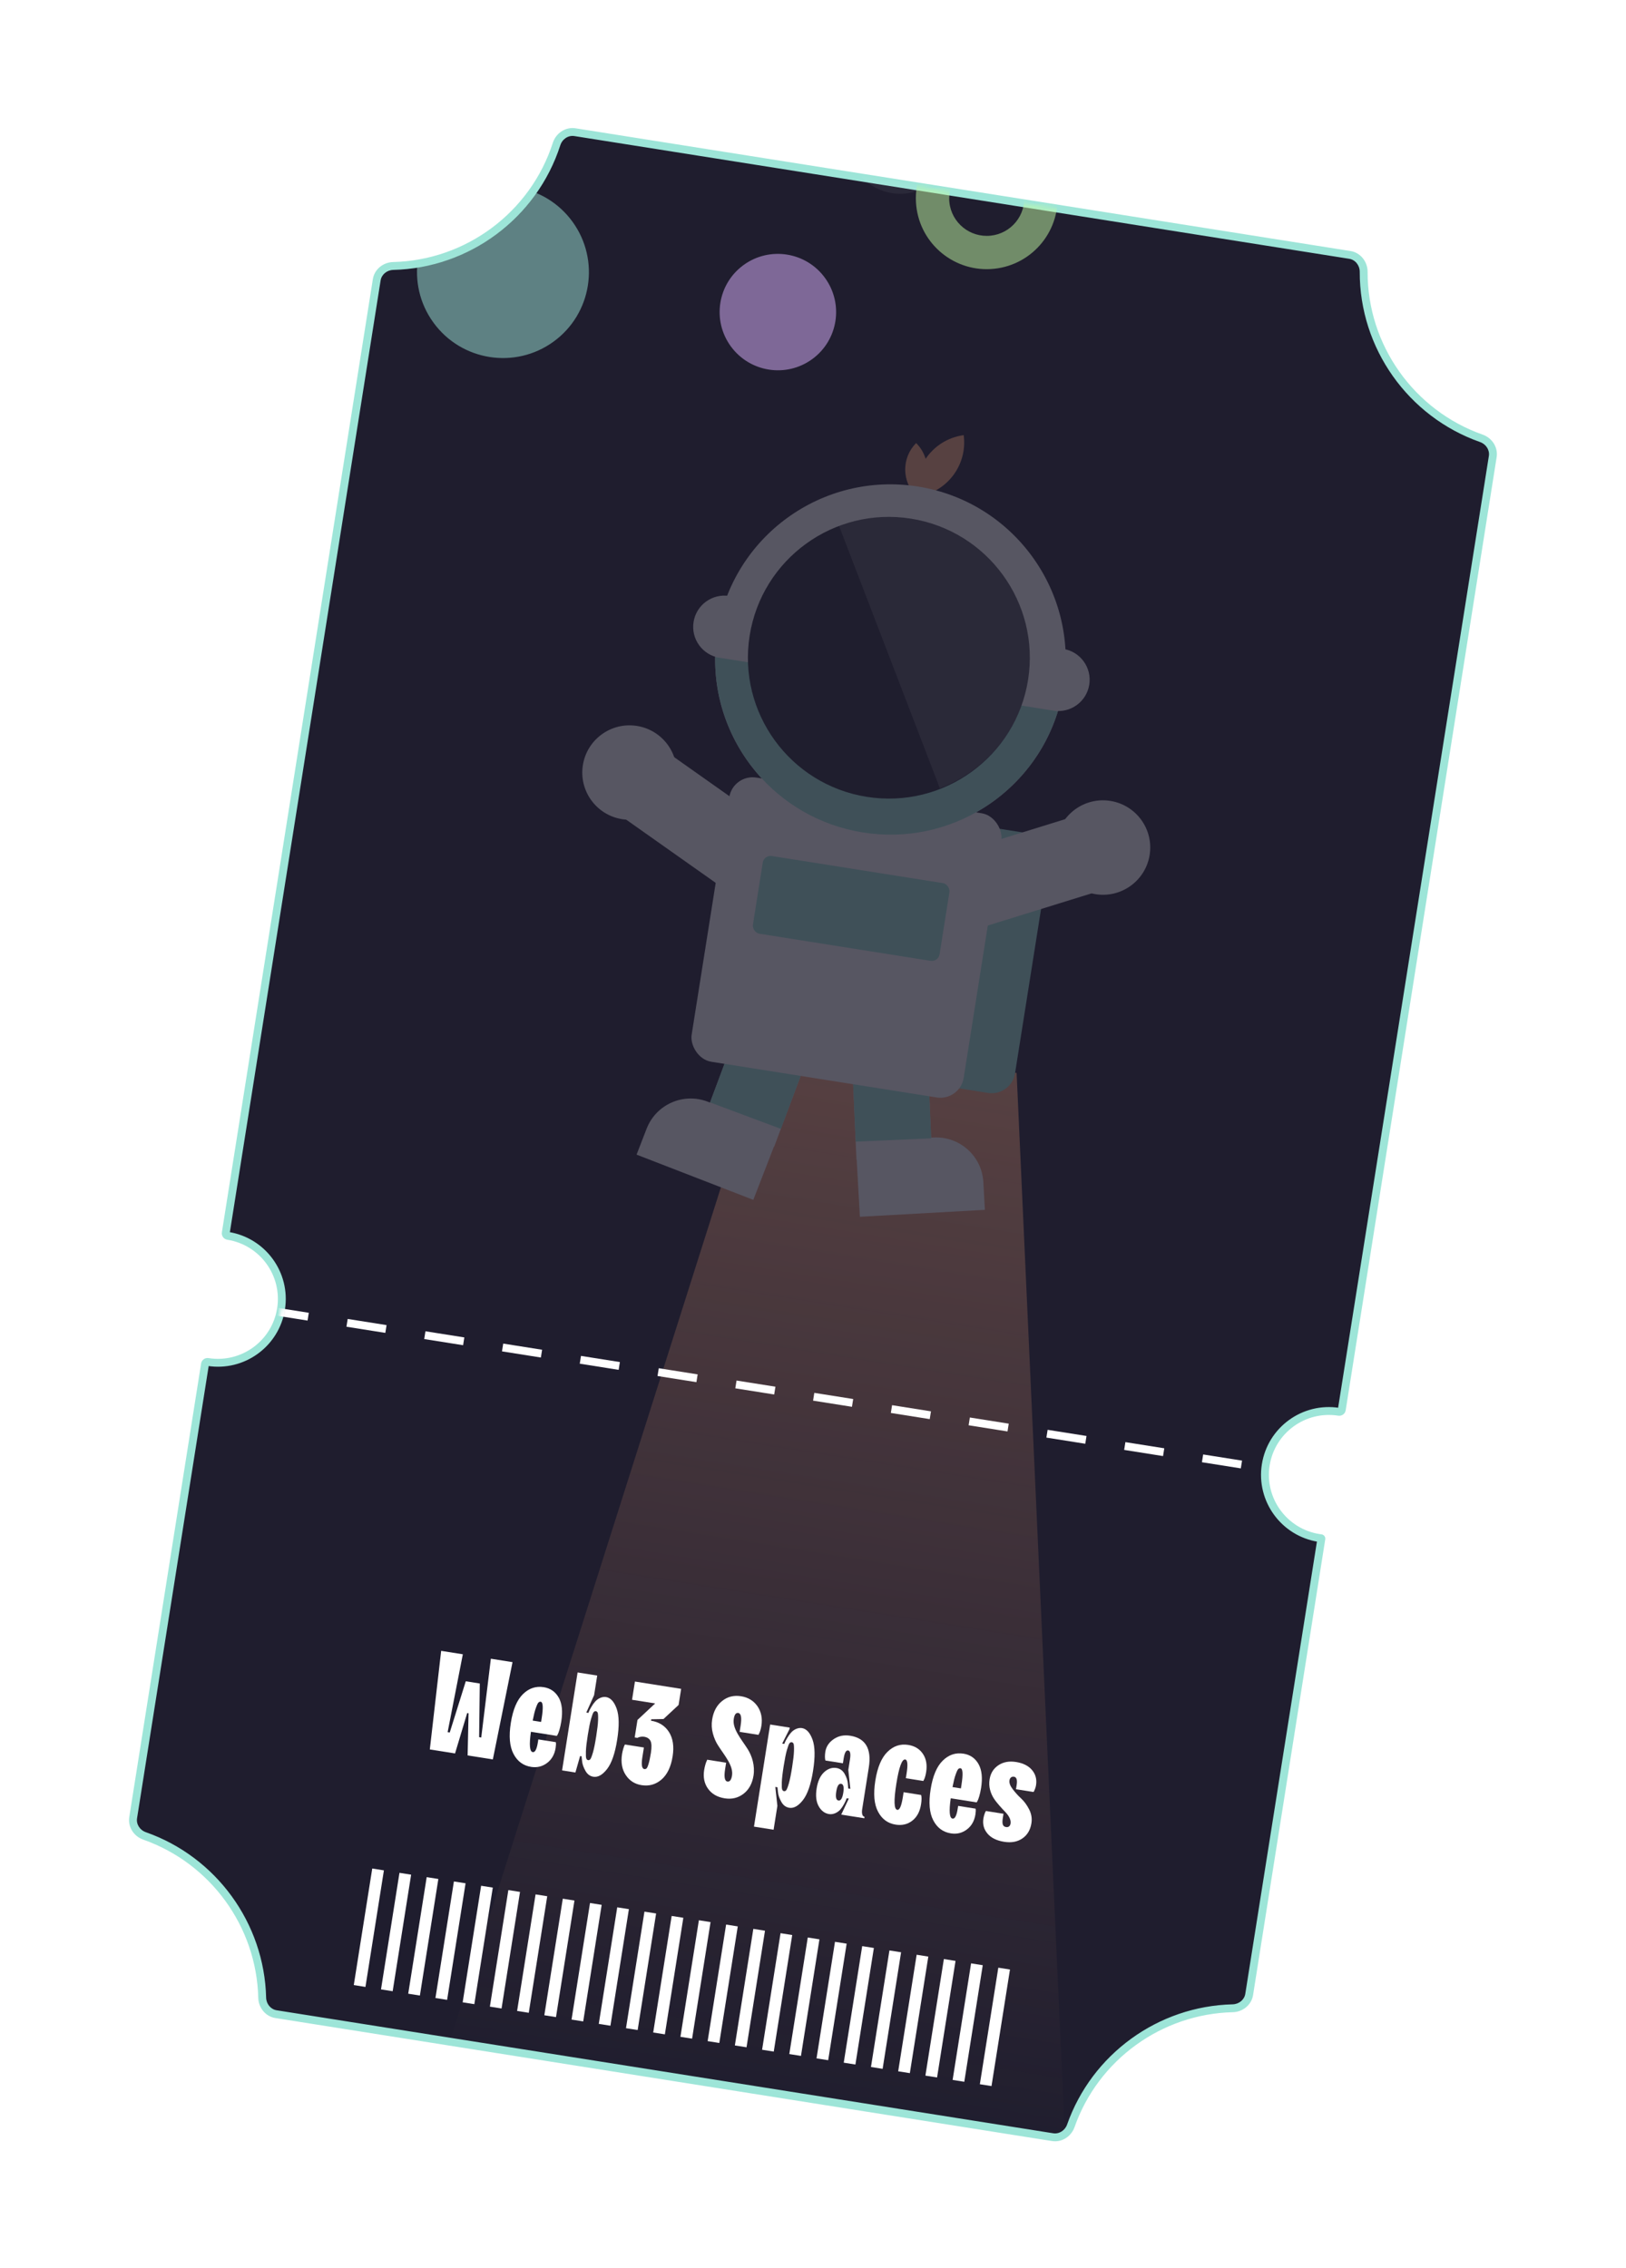<svg width="413" height="576" viewBox="0 0 413 576" fill="none" xmlns="http://www.w3.org/2000/svg">
<g filter="url(#filter0_d_1508_1164)">
<mask id="path-1-outside-1_1508_1164" maskUnits="userSpaceOnUse" x="25.855" y="25.566" width="361.469" height="525.226" fill="black">
<rect fill="white" x="25.855" y="25.566" width="361.469" height="525.226"/>
<path fill-rule="evenodd" clip-rule="evenodd" d="M99.871 67.557C97.818 67.606 96.009 69.041 95.688 71.07L57.344 313.162C57.289 313.513 57.536 313.838 57.886 313.893C66.741 315.295 72.783 323.605 71.382 332.453C69.981 341.3 61.666 347.336 52.812 345.933C52.461 345.878 52.126 346.111 52.07 346.461L33.822 461.673C33.501 463.702 34.778 465.626 36.715 466.308C54.196 472.456 66.144 488.886 66.595 507.397C66.645 509.45 68.081 511.258 70.109 511.579L267.357 542.82C269.385 543.142 271.309 541.866 271.991 539.928C278.14 522.463 294.581 510.529 313.106 510.084C315.159 510.034 316.968 508.599 317.289 506.57L335.623 390.811C335.632 390.759 335.595 390.711 335.543 390.704C335.36 390.682 335.178 390.656 334.995 390.627C326.14 389.224 320.097 380.915 321.499 372.067C322.9 363.219 331.214 357.184 340.069 358.586C340.42 358.642 340.755 358.409 340.811 358.059L379.155 115.967C379.476 113.938 378.199 112.014 376.262 111.333C358.405 105.053 346.322 88.044 346.369 69.048C346.374 66.95 344.928 65.073 342.855 64.745L146.039 33.572C143.967 33.244 142.011 34.582 141.368 36.579C135.542 54.659 118.794 67.102 99.871 67.557Z"/>
</mask>
<path fill-rule="evenodd" clip-rule="evenodd" d="M99.871 67.557C97.818 67.606 96.009 69.041 95.688 71.07L57.344 313.162C57.289 313.513 57.536 313.838 57.886 313.893C66.741 315.295 72.783 323.605 71.382 332.453C69.981 341.3 61.666 347.336 52.812 345.933C52.461 345.878 52.126 346.111 52.07 346.461L33.822 461.673C33.501 463.702 34.778 465.626 36.715 466.308C54.196 472.456 66.144 488.886 66.595 507.397C66.645 509.45 68.081 511.258 70.109 511.579L267.357 542.82C269.385 543.142 271.309 541.866 271.991 539.928C278.14 522.463 294.581 510.529 313.106 510.084C315.159 510.034 316.968 508.599 317.289 506.57L335.623 390.811C335.632 390.759 335.595 390.711 335.543 390.704C335.36 390.682 335.178 390.656 334.995 390.627C326.14 389.224 320.097 380.915 321.499 372.067C322.9 363.219 331.214 357.184 340.069 358.586C340.42 358.642 340.755 358.409 340.811 358.059L379.155 115.967C379.476 113.938 378.199 112.014 376.262 111.333C358.405 105.053 346.322 88.044 346.369 69.048C346.374 66.95 344.928 65.073 342.855 64.745L146.039 33.572C143.967 33.244 142.011 34.582 141.368 36.579C135.542 54.659 118.794 67.102 99.871 67.557Z" fill="#1F1D2E"/>
<path d="M340.811 358.059L339.823 357.902L340.811 358.059ZM335.623 390.811L334.636 390.655L335.623 390.811ZM313.106 510.084L313.13 511.083L313.106 510.084ZM317.289 506.57L316.301 506.414L317.289 506.57ZM267.357 542.82L267.2 543.808L267.357 542.82ZM66.595 507.397L65.596 507.421L66.595 507.397ZM70.109 511.579L70.266 510.592L70.109 511.579ZM346.369 69.048L345.369 69.045L346.369 69.048ZM36.715 466.308L37.047 465.364L36.715 466.308ZM379.155 115.967L380.142 116.123L379.155 115.967ZM376.262 111.333L376.593 110.389L376.262 111.333ZM99.871 67.557L99.895 68.556L99.871 67.557ZM94.7 70.914L56.357 313.006L58.332 313.319L96.676 71.227L94.7 70.914ZM57.73 314.881C66.04 316.197 71.709 323.995 70.394 332.296L72.37 332.609C73.858 323.215 67.442 314.394 58.043 312.905L57.73 314.881ZM70.394 332.296C69.079 340.598 61.278 346.262 52.968 344.946L52.655 346.921C62.055 348.41 70.882 342.003 72.37 332.609L70.394 332.296ZM51.083 346.304L32.835 461.517L34.81 461.83L53.058 346.617L51.083 346.304ZM36.383 467.251C53.473 473.261 65.155 489.326 65.596 507.421L67.595 507.373C67.134 488.446 54.919 471.65 37.047 465.364L36.383 467.251ZM69.953 512.567L267.2 543.808L267.513 541.833L70.266 510.592L69.953 512.567ZM272.934 540.261C278.945 523.187 295.02 511.519 313.13 511.083L313.082 509.084C294.142 509.539 277.335 521.739 271.048 539.596L272.934 540.261ZM318.277 506.727L336.611 390.967L334.636 390.655L316.301 506.414L318.277 506.727ZM335.666 389.712C335.495 389.691 335.323 389.666 335.151 389.639L334.838 391.614C335.032 391.645 335.226 391.673 335.42 391.697L335.666 389.712ZM335.151 389.639C326.841 388.323 321.172 380.525 322.486 372.224L320.511 371.911C319.023 381.305 325.439 390.126 334.838 391.614L335.151 389.639ZM322.486 372.224C323.801 363.922 331.603 358.258 339.913 359.574L340.226 357.599C330.826 356.11 321.999 362.517 320.511 371.911L322.486 372.224ZM341.799 358.215L380.142 116.123L378.167 115.81L339.823 357.902L341.799 358.215ZM376.593 110.389C359.137 104.25 347.323 87.619 347.369 69.05L345.369 69.045C345.321 88.468 357.674 105.855 375.93 112.276L376.593 110.389ZM343.012 63.757L146.196 32.585L145.883 34.56L342.699 65.733L343.012 63.757ZM140.416 36.272C134.721 53.946 118.347 66.112 99.847 66.557L99.895 68.556C119.242 68.091 136.363 55.372 142.32 36.886L140.416 36.272ZM146.196 32.585C143.587 32.172 141.195 33.856 140.416 36.272L142.32 36.886C142.828 35.308 144.347 34.317 145.883 34.56L146.196 32.585ZM339.913 359.574C340.783 359.712 341.653 359.136 341.799 358.215L339.823 357.902C339.858 357.682 340.056 357.572 340.226 357.599L339.913 359.574ZM336.611 390.967C336.708 390.353 336.276 389.788 335.666 389.712L335.419 391.697C334.914 391.634 334.555 391.165 334.636 390.655L336.611 390.967ZM313.13 511.083C315.616 511.024 317.872 509.28 318.277 506.727L316.301 506.414C316.063 507.918 314.703 509.045 313.082 509.084L313.13 511.083ZM267.2 543.808C269.754 544.213 272.109 542.606 272.934 540.261L271.048 539.596C270.51 541.126 269.017 542.071 267.513 541.833L267.2 543.808ZM65.596 507.421C65.656 509.907 67.399 512.163 69.953 512.567L70.266 510.592C68.762 510.354 67.634 508.993 67.595 507.373L65.596 507.421ZM347.369 69.05C347.375 66.511 345.621 64.171 343.012 63.757L342.699 65.733C344.235 65.976 345.373 67.388 345.369 69.045L347.369 69.05ZM32.835 461.517C32.43 464.071 34.038 466.426 36.383 467.251L37.047 465.364C35.517 464.826 34.572 463.334 34.81 461.83L32.835 461.517ZM56.357 313.006C56.211 313.927 56.859 314.743 57.73 314.881L58.043 312.905C58.212 312.932 58.367 313.099 58.332 313.319L56.357 313.006ZM380.142 116.123C380.547 113.57 378.939 111.214 376.593 110.389L375.93 112.276C377.459 112.814 378.405 114.307 378.167 115.81L380.142 116.123ZM52.968 344.946C52.098 344.808 51.228 345.384 51.083 346.304L53.058 346.617C53.023 346.837 52.825 346.948 52.655 346.921L52.968 344.946ZM96.676 71.227C96.914 69.723 98.274 68.595 99.895 68.556L99.847 66.557C97.362 66.617 95.105 68.36 94.7 70.914L96.676 71.227Z" fill="#9DE5D8" mask="url(#path-1-outside-1_1508_1164)"/>
</g>
<mask id="mask0_1508_1164" style="mask-type:alpha" maskUnits="userSpaceOnUse" x="33" y="33" width="347" height="510">
<path fill-rule="evenodd" clip-rule="evenodd" d="M99.871 67.557C97.818 67.606 96.009 69.041 95.688 71.07L57.344 313.162C57.289 313.513 57.536 313.838 57.886 313.893C66.741 315.295 72.783 323.605 71.382 332.453C69.981 341.3 61.666 347.336 52.812 345.933C52.461 345.878 52.126 346.111 52.07 346.461L33.822 461.673C33.501 463.702 34.778 465.626 36.715 466.308C54.196 472.456 66.144 488.886 66.595 507.397C66.645 509.45 68.081 511.258 70.109 511.579L267.357 542.82C269.385 543.142 271.309 541.866 271.991 539.928C278.14 522.463 294.581 510.529 313.106 510.084C315.159 510.034 316.968 508.599 317.289 506.57L335.537 391.358C335.592 391.007 335.345 390.682 334.995 390.627C326.14 389.224 320.097 380.915 321.499 372.067C322.9 363.219 331.214 357.184 340.069 358.586C340.42 358.642 340.755 358.409 340.811 358.058L379.155 115.967C379.476 113.938 378.199 112.014 376.262 111.333C358.405 105.053 346.322 88.044 346.369 69.048C346.374 66.95 344.928 65.073 342.855 64.745L146.039 33.572C143.967 33.244 142.011 34.582 141.368 36.579C135.542 54.659 118.794 67.102 99.871 67.557Z" fill="#FBF6ED"/>
</mask>
<g mask="url(#mask0_1508_1164)">
<g opacity="0.5">
<ellipse opacity="0.1" cx="228.635" cy="35.842" rx="13.382" ry="13.371" transform="rotate(9 228.635 35.842)" fill="white"/>
<g opacity="0.5">
<path d="M192.927 270.625L258.216 272.493L270.612 545.576L113.57 520.703L192.927 270.625Z" fill="url(#paint0_linear_1508_1164)"/>
<ellipse cx="184.016" cy="159.222" rx="7.95" ry="7.944" transform="rotate(9 184.016 159.222)" fill="white"/>
<ellipse cx="268.818" cy="172.654" rx="7.95" ry="7.944" transform="rotate(9 268.818 172.654)" fill="white"/>
<path fill-rule="evenodd" clip-rule="evenodd" d="M235.618 268.731L216.441 269.568L217.541 294.586L217.602 294.584L218.41 309.053L250.16 307.291L249.766 300.237C249.396 293.62 243.732 288.553 237.115 288.921L236.507 288.954L235.618 268.731Z" fill="white"/>
<rect width="19.195" height="20.422" transform="matrix(0.999 -0.044 0.044 0.999 216.443 269.569)" fill="#9DE5D8"/>
<path fill-rule="evenodd" clip-rule="evenodd" d="M187.432 261.086L205.412 267.808L196.635 291.262L196.577 291.241L191.338 304.752L161.686 293.265L164.241 286.678C166.637 280.499 173.589 277.431 179.769 279.825L180.337 280.045L187.432 261.086Z" fill="white"/>
<rect width="19.195" height="20.185" transform="matrix(-0.937 -0.35 -0.35 0.937 205.412 267.809)" fill="#9DE5D8"/>
<rect x="198.218" y="201.685" width="69.96" height="66.726" rx="6" transform="rotate(9 198.218 201.685)" fill="#9DE5D8"/>
<path fill-rule="evenodd" clip-rule="evenodd" d="M232.864 126.151C240.465 125.122 245.802 118.125 244.773 110.524C240.681 111.078 237.244 113.362 235.105 116.539C234.663 115.071 233.859 113.689 232.694 112.532C228.981 116.266 229.002 122.303 232.738 126.013C232.77 125.981 232.802 125.948 232.834 125.915C232.843 125.994 232.853 126.073 232.864 126.151Z" fill="#FEAA7B"/>
<path fill-rule="evenodd" clip-rule="evenodd" d="M220.701 202.028C239.782 205.051 257.698 192.045 260.718 172.979C263.737 153.914 250.717 136.008 231.636 132.986C212.555 129.964 194.639 142.97 191.619 162.035C188.599 181.101 201.62 199.006 220.701 202.028ZM219.209 211.443C243.494 215.29 266.297 198.737 270.14 174.472C273.983 150.206 257.412 127.418 233.127 123.571C208.842 119.725 186.04 136.278 182.196 160.543C178.353 184.808 194.925 207.597 219.209 211.443Z" fill="white"/>
<rect x="186.171" y="196.559" width="69.96" height="73.08" rx="6" transform="rotate(9 186.171 196.559)" fill="white"/>
<rect width="19.987" height="29.995" transform="matrix(0.577 -0.817 0.817 0.577 159.021 208.162)" fill="white"/>
<ellipse cx="159.9" cy="196.223" rx="12" ry="11.99" transform="rotate(9 159.9 196.223)" fill="white"/>
<rect width="19.987" height="29.995" transform="matrix(-0.297 -0.955 -0.955 0.296 277.299 226.895)" fill="white"/>
<ellipse rx="12" ry="11.99" transform="matrix(-0.988 -0.156 -0.156 0.988 280.153 215.269)" fill="white"/>
<rect x="194.054" y="217.11" width="48" height="19.984" rx="2" transform="rotate(9 194.054 217.11)" fill="#9DE5D8"/>
<path fill-rule="evenodd" clip-rule="evenodd" d="M259.153 179.166C253.654 194.766 237.635 204.711 220.699 202.028C203.764 199.346 191.602 184.938 191.193 168.402L181.646 166.89C181.322 188.665 197.056 207.935 219.208 211.443C241.36 214.952 262.279 201.487 268.699 180.678L259.153 179.166Z" fill="#9DE5D8"/>
<ellipse cx="225.77" cy="167.061" rx="35.801" ry="35.772" transform="rotate(9 225.77 167.061)" fill="#1F1D2E"/>
<path opacity="0.2" d="M238.732 200.232C247.595 196.833 254.743 190.055 258.604 181.388C262.465 172.722 262.722 162.877 259.318 154.019C255.914 145.162 249.129 138.017 240.455 134.157C231.781 130.298 221.928 130.038 213.064 133.437L225.898 166.835L238.732 200.232Z" fill="white"/>
</g>
<ellipse rx="21.827" ry="21.827" transform="matrix(-0.809 0.587 -0.588 -0.809 127.75 69.124)" fill="#9DE5D8"/>
<circle r="14.791" transform="matrix(-0.809 0.587 -0.588 -0.809 197.578 79.267)" fill="#DDB4FF"/>
<path fill-rule="evenodd" clip-rule="evenodd" d="M249.629 40.899C254.868 40.349 259.563 44.148 260.114 49.383C260.665 54.619 256.865 59.309 251.626 59.858C246.386 60.408 241.692 56.609 241.141 51.374C240.589 46.138 244.39 41.449 249.629 40.899ZM248.744 32.491C258.63 31.454 267.488 38.622 268.528 48.501C269.569 58.38 262.397 67.229 252.511 68.266C242.625 69.303 233.767 62.135 232.727 52.256C231.686 42.377 238.857 33.528 248.744 32.491Z" fill="#C4FCA3"/>
</g>
<line x1="315.321" y1="371.971" x2="64.448" y2="332.236" stroke="white" stroke-width="2" stroke-dasharray="10 10"/>
<path fill-rule="evenodd" clip-rule="evenodd" d="M251.841 529.848L256.53 500.242L253.567 499.773L248.878 529.379L251.841 529.848ZM244.927 528.753L249.616 499.147L246.653 498.677L241.964 528.284L244.927 528.753ZM242.703 498.052L238.013 527.658L235.05 527.189L239.74 497.582L242.703 498.052ZM231.1 526.563L235.789 496.957L232.826 496.487L228.137 526.094L231.1 526.563ZM228.875 495.862L224.186 525.468L221.223 524.999L225.912 495.392L228.875 495.862ZM217.272 524.373L221.961 494.767L218.998 494.297L214.309 523.904L217.272 524.373ZM215.048 493.672L210.358 523.278L207.395 522.809L212.084 493.202L215.048 493.672ZM203.444 522.183L208.134 492.577L205.171 492.107L200.481 521.714L203.444 522.183ZM201.22 491.482L196.531 521.088L193.568 520.619L198.257 491.012L201.22 491.482ZM189.617 519.993L194.306 490.386L191.343 489.917L186.654 519.524L189.617 519.993ZM187.392 489.291L182.703 518.898L179.74 518.429L184.429 488.822L187.392 489.291ZM175.789 517.803L180.479 488.196L177.515 487.727L172.826 517.334L175.789 517.803ZM173.565 487.101L168.876 516.708L165.912 516.239L170.602 486.632L173.565 487.101ZM161.962 515.613L166.651 486.006L163.688 485.537L158.999 515.144L161.962 515.613ZM159.737 484.911L155.048 514.518L152.085 514.049L156.774 484.442L159.737 484.911ZM148.134 513.423L152.823 483.816L149.86 483.347L145.171 512.954L148.134 513.423ZM145.91 482.721L141.22 512.328L138.257 511.858L142.947 482.252L145.91 482.721ZM134.307 511.233L138.996 481.626L136.033 481.157L131.343 510.763L134.307 511.233ZM132.082 480.531L127.393 510.138L124.43 509.668L129.119 480.062L132.082 480.531ZM120.479 509.043L125.168 479.436L122.205 478.967L117.516 508.573L120.479 509.043ZM118.254 478.341L113.565 507.948L110.602 507.478L115.291 477.872L118.254 478.341ZM106.65 506.852L111.34 477.246L108.377 476.777L103.687 506.383L106.65 506.852ZM104.426 476.151L99.737 505.757L96.773 505.288L101.463 475.682L104.426 476.151ZM92.823 504.662L97.512 475.056L94.549 474.587L89.86 504.193L92.823 504.662Z" fill="white"/>
</g>
<path d="M115.58 445.359L118.663 435.106L119.01 435.161L118.774 445.865L125.181 446.88L130.18 422.171L124.676 421.299L122.237 441.31L121.698 441.224L121.864 427.593L118.305 427.03L114.233 440.042L113.695 439.957L117.558 420.172L112.054 419.3L109.173 444.344L115.58 445.359Z" fill="white"/>
<path d="M136.623 442.503C136.34 444.29 135.904 445.128 135.317 445.017C134.533 444.911 134.38 443.18 134.853 439.858L141.433 440.9L141.624 440.593C141.889 440.154 142.312 438.834 142.562 437.256C142.968 434.688 142.755 432.663 141.908 431.159C141.057 429.673 139.79 428.797 138.106 428.53C136.11 428.214 134.363 428.791 132.847 430.275C131.313 431.757 130.284 434.208 129.748 437.591C129.212 440.974 129.436 443.606 130.437 445.489C131.42 447.37 132.903 448.458 134.9 448.775C136.41 449.014 137.763 448.677 138.955 447.781C140.147 446.885 140.867 445.594 141.128 443.946C141.222 443.356 141.244 442.88 141.18 442.496L136.735 441.792L136.623 442.503ZM135.303 437.013C135.578 435.616 135.835 434.554 136.115 433.798C136.375 433.057 136.591 432.593 136.777 432.427C136.946 432.258 137.134 432.199 137.342 432.232C137.932 432.326 138.01 433.743 137.579 436.466L137.439 437.351L135.303 437.013Z" fill="white"/>
<path d="M148.921 446.656C148.815 446.426 148.787 445.817 148.819 444.826C148.851 443.836 149.016 442.457 149.299 440.67C149.58 438.901 149.849 437.538 150.124 436.586C150.399 435.634 150.614 435.063 150.789 434.86C151.115 434.485 151.619 434.565 151.813 435.022C151.899 435.267 151.945 435.879 151.912 436.869C151.88 437.86 151.715 439.239 151.435 441.008C151.152 442.795 150.883 444.157 150.607 445.11C150.332 446.062 150.1 446.63 149.945 446.819C149.616 447.211 149.112 447.131 148.921 446.656ZM146.152 450.201L147.349 446.016L147.714 446.074L147.845 447.268C147.912 448.079 148.208 448.909 148.695 449.768C149.179 450.645 149.865 451.145 150.716 451.28C151.879 451.464 153.032 450.811 154.193 449.323C155.354 447.835 156.21 445.357 156.762 441.87C157.314 438.383 157.267 435.761 156.625 433.97C155.98 432.197 155.085 431.219 153.922 431.035C152.88 430.87 151.75 431.491 151.134 432.229C150.811 432.587 150.511 433.02 150.217 433.525C149.616 434.514 149.546 434.841 149.458 435.058L148.92 434.973L150.901 430.556L151.69 425.578L146.707 424.788L142.767 449.665L146.152 450.201Z" fill="white"/>
<path d="M158.591 443.351C158.449 443.684 158.15 444.562 157.999 445.516C157.667 447.615 157.976 449.371 158.921 450.819C159.867 452.267 161.206 453.137 162.942 453.412C164.887 453.72 166.582 453.241 168.048 451.962C169.494 450.697 170.426 448.746 170.846 446.092C171.245 443.577 170.93 441.518 169.92 439.917C168.893 438.314 167.371 437.362 165.357 437.043L165.414 436.678L168.52 436.619L172.361 433.048L173.009 428.954L161.273 427.095L160.539 431.727L166.407 432.657L161.916 436.853L161.213 441.294L161.925 441.407L162.12 441.296C162.446 441.152 163.069 441.037 163.607 441.122C164.388 441.246 164.937 441.6 165.234 442.198C165.514 442.794 165.551 443.795 165.325 445.218C165.133 446.432 164.933 447.361 164.744 447.989C164.553 448.634 164.366 449.031 164.219 449.168C164.056 449.302 163.868 449.362 163.66 449.329C163.018 449.227 162.856 448.223 163.156 446.332L163.549 443.852L158.739 443.09L158.591 443.351Z" fill="white"/>
<path d="M179.507 447.251C179.305 447.628 179.009 448.594 178.858 449.548C178.561 451.422 178.895 453.022 179.845 454.328C180.792 455.652 182.212 456.464 184.087 456.761C185.893 457.047 187.485 456.659 188.863 455.597C190.222 454.549 191.07 453.012 191.389 451C191.787 448.484 191.036 446.036 189.897 444.237C188.229 441.626 185.948 439.059 186.381 436.549C186.551 435.474 186.931 434.983 187.522 435.076C188.231 435.206 188.436 436.27 188.117 438.283L187.865 439.879L192.656 440.637L192.767 440.388C192.981 440.049 193.252 439.238 193.386 438.388C193.694 436.445 193.354 434.773 192.386 433.357C191.397 431.956 190.001 431.112 188.212 430.829C186.407 430.543 184.815 430.931 183.451 432.013C182.07 433.092 181.213 434.682 180.883 436.763C180.694 437.96 180.755 439.144 181.071 440.296C181.384 441.466 181.829 442.479 182.417 443.372C184.071 445.964 186.355 448.513 185.919 451.04C185.734 452.096 185.353 452.587 184.763 452.493C184.051 452.38 183.863 451.319 184.182 449.307L184.435 447.711L179.626 446.949L179.507 447.251Z" fill="white"/>
<path d="M198.677 454.537C198.571 454.307 198.543 453.698 198.575 452.707C198.607 451.716 198.772 450.337 199.055 448.551C199.335 446.781 199.605 445.419 199.88 444.467C200.155 443.515 200.37 442.944 200.545 442.74C200.871 442.365 201.375 442.445 201.569 442.903C201.655 443.147 201.701 443.759 201.668 444.75C201.636 445.741 201.471 447.119 201.191 448.889C200.908 450.676 200.638 452.038 200.363 452.99C200.088 453.942 199.855 454.51 199.701 454.699C199.372 455.092 198.868 455.012 198.677 454.537ZM196.492 464.736L197.451 458.682L196.931 453.869L197.47 453.954L197.601 455.149C197.668 455.96 197.964 456.789 198.451 457.649C198.935 458.525 199.621 459.025 200.471 459.16C201.635 459.344 202.788 458.691 203.949 457.204C205.11 455.716 205.966 453.237 206.518 449.75C207.07 446.264 207.023 443.642 206.381 441.851C205.736 440.077 204.841 439.1 203.678 438.915C202.636 438.75 201.506 439.372 200.89 440.11C200.567 440.468 200.267 440.9 199.973 441.405C199.372 442.395 199.302 442.721 199.214 442.939L198.676 442.853L200.544 439.148L200.599 438.801L195.616 438.012L191.509 463.947L196.492 464.736Z" fill="white"/>
<path d="M212.407 455.04C212.629 453.635 213.037 452.97 213.645 453.066C214.235 453.16 214.418 453.918 214.195 455.323C213.97 456.746 213.562 457.41 212.972 457.317C212.364 457.22 212.182 456.462 212.407 455.04ZM219.537 461.824L219.592 461.477L219.362 461.352C219.076 461.253 218.824 460.591 218.989 459.55L220.676 448.899C221.426 444.163 219.841 441.475 215.935 440.857C214.372 440.609 212.993 440.889 211.777 441.71C210.562 442.531 209.839 443.608 209.625 444.961C209.491 445.918 209.5 446.648 209.652 447.153L214.096 447.857L214.294 446.607C214.519 445.185 214.892 444.515 215.413 444.597C215.952 444.683 216.117 445.438 215.891 446.86L215.468 449.532L215.987 454.344L215.449 454.259L215.353 453.07C215.303 452.262 215.024 451.436 214.54 450.559C214.054 449.699 213.35 449.197 212.447 449.054C211.319 448.875 210.264 449.241 209.303 450.138C208.343 451.035 207.715 452.412 207.424 454.251C207.13 456.107 207.301 457.61 207.938 458.76C208.574 459.91 209.464 460.584 210.593 460.763C211.721 460.942 212.837 460.301 213.467 459.582C213.773 459.222 214.073 458.789 214.349 458.282C214.902 457.267 214.969 456.957 215.056 456.74L215.595 456.825L213.669 460.895L219.537 461.824Z" fill="white"/>
<path d="M229.321 456.456C228.963 458.711 228.49 459.792 227.902 459.681C227.069 459.549 226.99 457.35 227.666 453.082C228.339 448.832 229.094 446.764 229.927 446.896C230.517 446.99 230.634 448.164 230.277 450.419L230.082 451.651L234.526 452.355L234.634 452.123C234.817 451.867 235.088 451.057 235.239 450.103C235.53 448.264 235.26 446.71 234.409 445.454C233.558 444.199 232.323 443.452 230.691 443.194C228.695 442.878 226.948 443.455 225.432 444.939C223.898 446.421 222.869 448.873 222.333 452.255C221.797 455.638 222.021 458.27 223.022 460.153C224.006 462.034 225.488 463.122 227.485 463.439C229.117 463.697 230.522 463.368 231.719 462.438C232.916 461.507 233.651 460.13 233.945 458.273C234.112 457.215 234.114 456.415 233.963 455.911L229.518 455.207L229.321 456.456Z" fill="white"/>
<path d="M243.253 459.392C242.97 461.179 242.535 462.017 241.947 461.906C241.163 461.8 241.01 460.068 241.483 456.746L248.063 457.789L248.254 457.481C248.519 457.043 248.942 455.723 249.192 454.144C249.598 451.577 249.385 449.551 248.538 448.048C247.688 446.562 246.42 445.685 244.736 445.418C242.74 445.102 240.993 445.679 239.477 447.164C237.943 448.646 236.914 451.097 236.378 454.48C235.842 457.863 236.066 460.494 237.067 462.378C238.051 464.258 239.533 465.347 241.53 465.663C243.04 465.902 244.393 465.565 245.585 464.669C246.777 463.773 247.497 462.483 247.758 460.835C247.852 460.245 247.874 459.768 247.81 459.385L243.365 458.681L243.253 459.392ZM241.933 453.901C242.208 452.505 242.465 451.443 242.745 450.687C243.005 449.946 243.221 449.482 243.407 449.316C243.576 449.147 243.764 449.088 243.972 449.121C244.562 449.214 244.64 450.631 244.209 453.355L244.069 454.24L241.933 453.901Z" fill="white"/>
<path d="M250.301 460.17C250.168 460.452 249.901 461.121 249.781 461.884C249.547 463.359 249.898 464.623 250.812 465.711C251.725 466.798 253.144 467.503 255.037 467.802C256.894 468.097 258.435 467.807 259.694 466.94C260.952 466.072 261.708 464.787 261.977 463.087C262.169 461.872 261.98 460.704 261.396 459.563C260.812 458.421 260.122 457.494 259.33 456.764C258.538 456.033 257.844 455.248 257.21 454.418C256.576 453.589 256.301 452.852 256.406 452.193C256.518 451.481 257.01 451.186 257.548 451.271C258.208 451.375 258.433 452.087 258.227 453.388L258.06 454.446L262.504 455.15L262.641 454.958C262.772 454.695 263.05 454.063 263.149 453.438C263.383 451.964 263.051 450.684 262.155 449.6C261.259 448.516 259.892 447.819 258.069 447.53C256.316 447.253 254.813 447.53 253.577 448.366C252.341 449.201 251.602 450.383 251.358 451.927C251.212 452.846 251.248 453.741 251.472 454.576C251.896 456.28 252.804 457.402 253.857 458.618C254.385 459.217 254.869 459.756 255.315 460.2C256.219 461.125 256.831 462.201 256.68 463.155C256.568 463.866 256.096 464.147 255.558 464.062C254.742 463.932 254.457 463.372 254.712 461.758L254.883 460.683L250.438 459.979L250.301 460.17Z" fill="white"/>
<defs>
<filter id="filter0_d_1508_1164" x="0.772" y="0.522" width="411.432" height="575.348" filterUnits="userSpaceOnUse" color-interpolation-filters="sRGB">
<feFlood flood-opacity="0" result="BackgroundImageFix"/>
<feColorMatrix in="SourceAlpha" type="matrix" values="0 0 0 0 0 0 0 0 0 0 0 0 0 0 0 0 0 0 127 0" result="hardAlpha"/>
<feOffset/>
<feGaussianBlur stdDeviation="16"/>
<feComposite in2="hardAlpha" operator="out"/>
<feColorMatrix type="matrix" values="0 0 0 0 0.576 0 0 0 0 0.886 0 0 0 0 0.831 0 0 0 1 0"/>
<feBlend mode="normal" in2="BackgroundImageFix" result="effect1_dropShadow_1508_1164"/>
<feBlend mode="normal" in="SourceGraphic" in2="effect1_dropShadow_1508_1164" result="shape"/>
</filter>
<linearGradient id="paint0_linear_1508_1164" x1="233.981" y1="268.655" x2="192.091" y2="533.14" gradientUnits="userSpaceOnUse">
<stop stop-color="#FEAA7B"/>
<stop offset="1" stop-color="#FEAA7B" stop-opacity="0"/>
</linearGradient>
</defs>
</svg>
